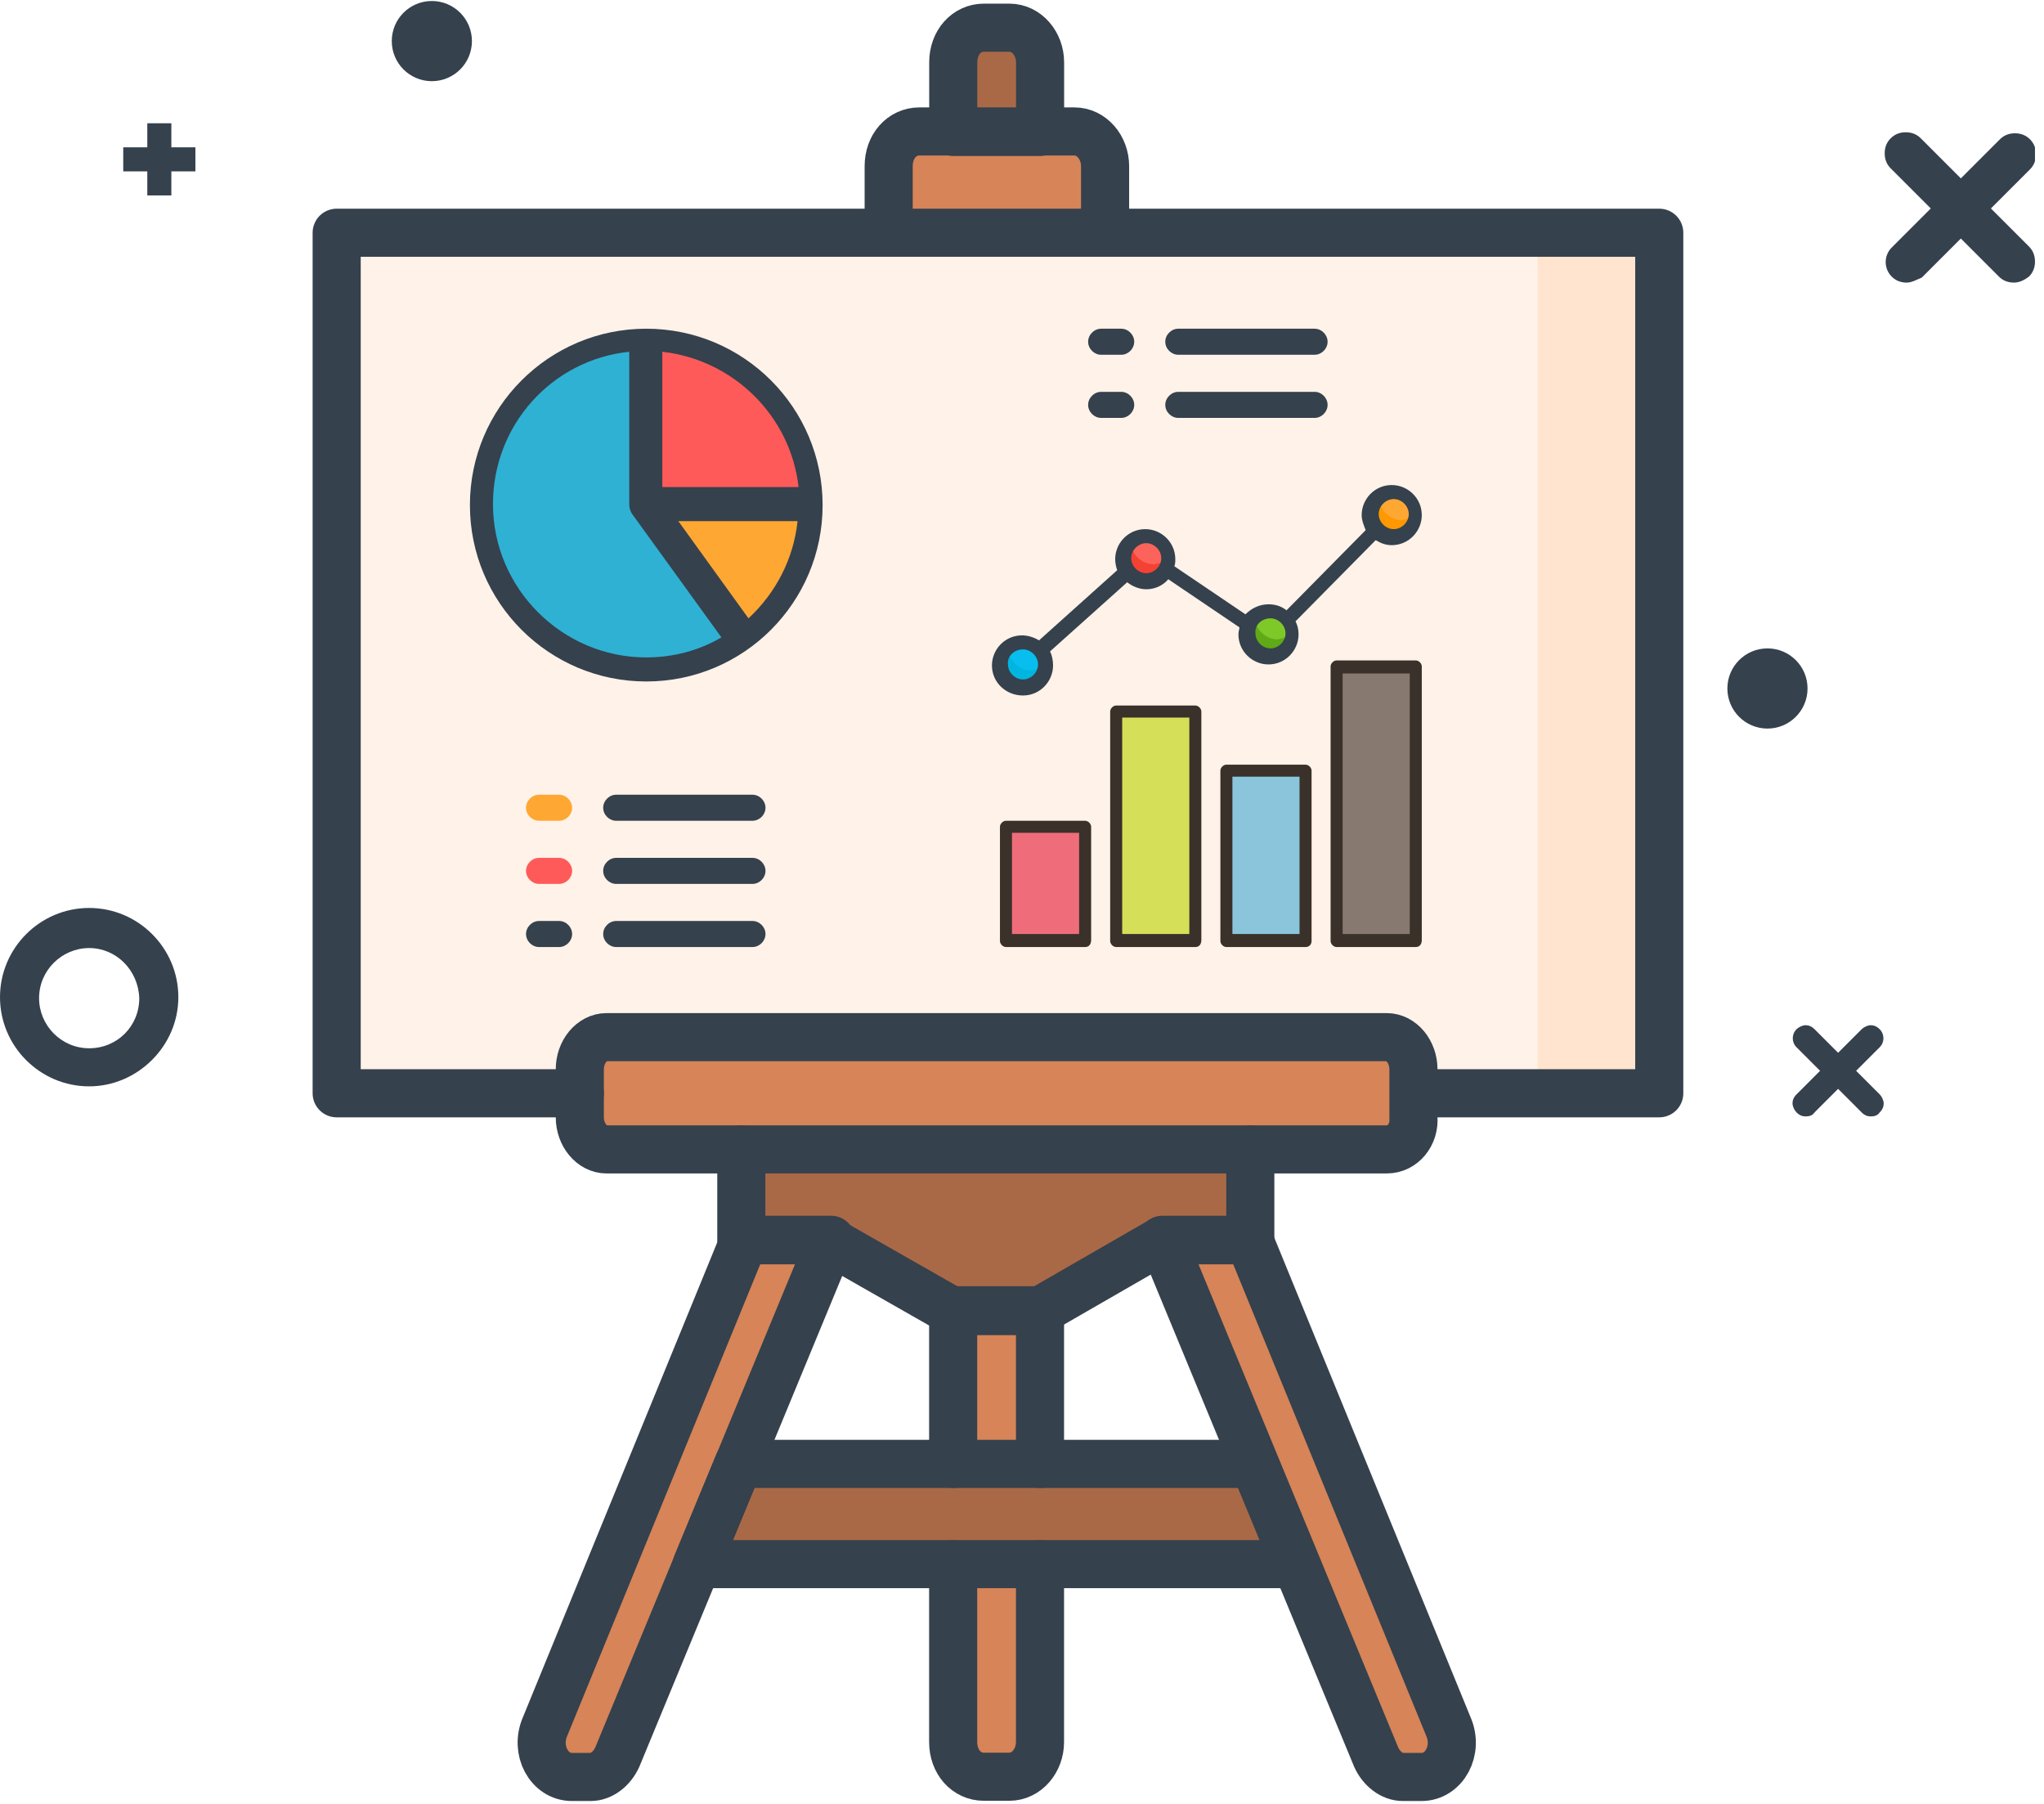 <svg width="204" height="180" viewBox="0 0 204 180" fill="none" xmlns="http://www.w3.org/2000/svg">
<g clip-path="url(#clip0_942_821)">
<mask id="mask0_942_821" style="mask-type:luminance" maskUnits="userSpaceOnUse" x="-4" y="-30" width="207" height="240">
<path d="M202.534 210H-3.6V-30H202.534V210Z" fill="white"/>
</mask>
<g mask="url(#mask0_942_821)">
<path d="M103.804 16.63H95.138V6.097C95.138 4.097 96.471 2.63 98.204 2.63H100.738C102.471 2.63 103.804 4.23 103.804 6.097V16.63Z" fill="#AA6946"/>
<path d="M88.693 26.718V16.584C88.693 14.584 90.027 13.118 91.76 13.118H107.227C108.96 13.118 110.293 14.718 110.293 16.584V26.718H88.693Z" fill="#D68458"/>
<path d="M57.867 109.091H33.601V23.224H165.601V109.091H141.334H57.867Z" fill="#FFF2E8"/>
<path d="M153.467 109.066H165.6V23.2H153.467V109.066Z" fill="#FFE4CF"/>
<path d="M95.13 130.779L99.397 127.179L103.664 130.779V173.846C103.664 175.846 102.33 177.312 100.597 177.312H98.064C96.33 177.312 94.997 175.712 94.997 173.846V130.779H95.13Z" fill="#D68458"/>
<path d="M128.122 146.073L132.122 156.073H66.655L70.922 146.073H128.122Z" fill="#AA6946"/>
<path d="M124.675 123.712L120.808 120.246L116.142 123.712L137.475 175.313C138.008 176.512 139.075 177.312 140.142 177.312H142.008C144.275 177.312 145.742 174.646 144.675 172.246L124.675 123.712Z" fill="#D68458"/>
<path d="M74.282 123.712L79.216 120.246L82.949 123.712L61.616 175.313C61.082 176.512 60.016 177.312 58.949 177.312H57.082C54.816 177.312 53.349 174.646 54.416 172.246L74.282 123.712Z" fill="#D68458"/>
<path d="M124.786 111.224V123.758H115.986L103.72 130.824H95.053L82.653 123.758H73.986V111.224H124.786Z" fill="#AA6946"/>
<path d="M138.401 114.691H60.534C59.067 114.691 57.867 113.225 57.867 111.491V106.691C57.867 104.958 59.067 103.491 60.534 103.491H138.401C139.867 103.491 141.067 104.958 141.067 106.691V111.491C141.201 113.225 140.001 114.691 138.401 114.691Z" fill="#D68458"/>
<path d="M57.867 109.091H33.601V23.224H165.601V109.091H141.334" stroke="#35414D" stroke-width="4.8" stroke-miterlimit="13.333" stroke-linecap="round" stroke-linejoin="round"/>
<path d="M103.804 13.163H95.138V6.23C95.138 4.23 96.471 2.763 98.204 2.763H100.738C102.471 2.763 103.804 4.363 103.804 6.23V13.163Z" stroke="#35414D" stroke-width="4.8" stroke-miterlimit="13.333" stroke-linecap="round" stroke-linejoin="round"/>
<path d="M88.693 23.117V16.584C88.693 14.584 90.027 13.117 91.76 13.117H107.227C108.96 13.117 110.293 14.717 110.293 16.584V23.117" stroke="#35414D" stroke-width="4.8" stroke-miterlimit="13.333" stroke-linecap="round" stroke-linejoin="round"/>
<path d="M95.13 146.073V130.74H103.797V146.073" stroke="#35414D" stroke-width="4.8" stroke-miterlimit="13.333" stroke-linecap="round" stroke-linejoin="round"/>
<path d="M95.13 156.089V173.822C95.13 175.822 96.463 177.289 98.197 177.289H100.73C102.463 177.289 103.797 175.689 103.797 173.822V156.089" stroke="#35414D" stroke-width="4.8" stroke-miterlimit="13.333" stroke-linecap="round" stroke-linejoin="round"/>
<path d="M74.282 123.712H82.949L61.616 175.313C61.082 176.513 60.016 177.312 58.949 177.312H57.082C54.816 177.312 53.349 174.646 54.416 172.246L74.282 123.712Z" stroke="#35414D" stroke-width="4.8" stroke-miterlimit="13.333" stroke-linecap="round" stroke-linejoin="round"/>
<path d="M125.158 146.073L129.291 156.073H103.691H69.558L73.691 146.073H125.158Z" stroke="#35414D" stroke-width="4.8" stroke-miterlimit="13.333" stroke-linecap="round" stroke-linejoin="round"/>
<path d="M124.675 123.712H116.009L137.342 175.313C137.875 176.513 138.942 177.312 140.009 177.312H141.875C144.142 177.312 145.609 174.646 144.542 172.246L124.675 123.712Z" stroke="#35414D" stroke-width="4.8" stroke-miterlimit="13.333" stroke-linecap="round" stroke-linejoin="round"/>
<path d="M124.786 114.691V123.758H115.986L103.72 130.824H95.053L82.653 123.758H73.986V114.691" stroke="#35414D" stroke-width="4.8" stroke-miterlimit="13.333" stroke-linecap="round" stroke-linejoin="round"/>
<path d="M138.401 114.691H60.534C59.067 114.691 57.867 113.225 57.867 111.491V106.691C57.867 104.958 59.067 103.491 60.534 103.491H138.401C139.867 103.491 141.067 104.958 141.067 106.691V111.491C141.201 113.225 140.001 114.691 138.401 114.691Z" stroke="#35414D" stroke-width="4.8" stroke-miterlimit="13.333" stroke-linecap="round" stroke-linejoin="round"/>
</g>
<path d="M117.6 35.4H131.2C131.9 35.4 132.5 34.8 132.5 34.1C132.5 33.4 131.9 32.8 131.2 32.8H117.6C116.9 32.8 116.3 33.4 116.3 34.1C116.3 34.8 116.9 35.4 117.6 35.4Z" fill="#35414D"/>
<path d="M117.6 41.7H131.2C131.9 41.7 132.5 41.1 132.5 40.4C132.5 39.7 131.9 39.1 131.2 39.1H117.6C116.9 39.1 116.3 39.7 116.3 40.4C116.3 41.1 116.9 41.7 117.6 41.7Z" fill="#35414D"/>
<path d="M109.9 35.4H111.9C112.6 35.4 113.2 34.8 113.2 34.1C113.2 33.4 112.6 32.8 111.9 32.8H109.9C109.2 32.8 108.6 33.4 108.6 34.1C108.6 34.8 109.2 35.4 109.9 35.4Z" fill="#35414D"/>
<path d="M109.9 41.7H111.9C112.6 41.7 113.2 41.1 113.2 40.4C113.2 39.7 112.6 39.1 111.9 39.1H109.9C109.2 39.1 108.6 39.7 108.6 40.4C108.6 41.1 109.2 41.7 109.9 41.7Z" fill="#35414D"/>
<path d="M104.4 66.4C104.4 67.7 103.4 68.7 102.1 68.7C100.8 68.7 99.8 67.7 99.8 66.4C99.8 65.1 100.8 64.1 102.1 64.1C103.4 64.1 104.4 65.1 104.4 66.4Z" fill="#07BEEF"/>
<path d="M116.7 55.799C116.7 57.099 115.7 58.099 114.4 58.099C113.1 58.099 112.1 57.099 112.1 55.799C112.1 54.499 113.1 53.499 114.4 53.499C115.7 53.499 116.7 54.499 116.7 55.799Z" fill="#FC635B"/>
<path d="M129 63.299C129 64.599 128 65.599 126.7 65.599C125.4 65.599 124.4 64.599 124.4 63.299C124.4 61.999 125.4 60.999 126.7 60.999C128 60.999 129 61.999 129 63.299Z" fill="#7EC927"/>
<path d="M141.4 51.4C141.4 52.7 140.4 53.7 139.1 53.7C137.8 53.7 136.8 52.7 136.8 51.4C136.8 50.1 137.8 49.1 139.1 49.1C140.4 49.1 141.4 50.1 141.4 51.4Z" fill="#FFA733"/>
<path d="M104.4 66.299C104.4 67.699 103.4 68.699 102.1 68.699C100.8 68.699 99.8 67.699 99.8 66.399C99.8 65.699 100.1 65.099 100.6 64.699C100.7 65.899 101.7 66.899 102.9 66.899C103.4 66.799 104 66.599 104.4 66.299Z" fill="#00B6E0"/>
<path d="M116.7 55.7C116.7 57.1 115.7 58.1 114.4 58.1C113.1 58.1 112.1 57.1 112.1 55.8C112.1 55.1 112.4 54.5 112.9 54.1C112.9 55.3 113.9 56.3 115.2 56.3C115.8 56.2 116.3 56 116.7 55.7Z" fill="#F34234"/>
<path d="M129 63.2C129 64.6 128 65.6 126.7 65.6C125.4 65.6 124.4 64.6 124.4 63.3C124.4 62.6 124.7 62 125.2 61.6C125.3 62.8 126.3 63.8 127.5 63.8C128.1 63.7 128.6 63.5 129 63.2Z" fill="#60A917"/>
<path d="M141.4 51.299C141.4 52.699 140.4 53.699 139.1 53.699C137.8 53.699 136.8 52.699 136.8 51.399C136.8 50.699 137.1 50.099 137.6 49.699C137.7 50.899 138.7 51.899 139.9 51.899C140.5 51.799 141 51.599 141.4 51.299Z" fill="#FF9801"/>
<path d="M102.1 69.399C103.8 69.399 105.1 67.999 105.1 66.399C105.1 65.899 105 65.399 104.8 64.999L112.5 58.099C113 58.499 113.7 58.799 114.4 58.799C115.3 58.799 116.1 58.399 116.6 57.799L123.7 62.599C123.7 62.799 123.6 62.999 123.6 63.299C123.6 64.999 125 66.299 126.6 66.299C128.3 66.299 129.6 64.899 129.6 63.299C129.6 62.799 129.5 62.399 129.3 61.999L137.3 53.899C137.8 54.199 138.3 54.399 138.9 54.399C140.6 54.399 141.9 52.999 141.9 51.399C141.9 49.699 140.5 48.399 138.9 48.399C137.2 48.399 135.9 49.799 135.9 51.399C135.9 51.899 136.1 52.399 136.3 52.899L128.4 60.899C127.9 60.499 127.3 60.299 126.6 60.299C125.7 60.299 124.9 60.699 124.3 61.299L117.2 56.499C117.3 56.299 117.3 55.999 117.3 55.799C117.3 54.099 115.9 52.799 114.3 52.799C112.6 52.799 111.3 54.199 111.3 55.799C111.3 56.199 111.4 56.599 111.5 56.899L103.7 63.899C103.2 63.599 102.6 63.399 102 63.399C100.3 63.399 99 64.799 99 66.399C99 68.099 100.4 69.399 102.1 69.399ZM139.1 49.799C139.9 49.799 140.6 50.499 140.6 51.299C140.6 52.099 139.9 52.799 139.1 52.799C138.3 52.799 137.6 52.099 137.6 51.299C137.6 50.499 138.3 49.799 139.1 49.799ZM126.8 61.699C127.6 61.699 128.3 62.399 128.3 63.199C128.3 63.999 127.6 64.699 126.8 64.699C126 64.699 125.3 63.999 125.3 63.199C125.2 62.399 125.9 61.699 126.8 61.699ZM114.4 54.199C115.2 54.199 115.9 54.899 115.9 55.699C115.9 56.499 115.2 57.199 114.4 57.199C113.6 57.199 112.9 56.499 112.9 55.699C112.9 54.899 113.6 54.199 114.4 54.199ZM102.1 64.799C102.9 64.799 103.6 65.499 103.6 66.299C103.6 67.099 102.9 67.799 102.1 67.799C101.3 67.799 100.6 67.099 100.6 66.299C100.5 65.499 101.2 64.799 102.1 64.799Z" fill="#35414D"/>
<path d="M100.399 82.499H108.299V93.799H100.399V82.499Z" fill="#EF6D7A"/>
<path d="M108.3 94.499H100.4C100.1 94.499 99.8 94.199 99.8 93.899V82.499C99.8 82.199 100.1 81.899 100.4 81.899H108.3C108.6 81.899 108.9 82.199 108.9 82.499V93.799C108.9 94.199 108.7 94.499 108.3 94.499ZM101 93.199H107.7V83.099H101V93.199Z" fill="#3A312A"/>
<path d="M111.399 70.999H119.299V93.799H111.399V70.999Z" fill="#D6DF58"/>
<path d="M119.3 94.499H111.4C111.1 94.499 110.8 94.199 110.8 93.899V70.999C110.8 70.699 111.1 70.399 111.4 70.399H119.3C119.6 70.399 119.9 70.699 119.9 70.999V93.799C119.9 94.199 119.7 94.499 119.3 94.499ZM112 93.199H118.7V71.599H112V93.199Z" fill="#3A312A"/>
<path d="M122.399 76.8H130.299V93.8H122.399V76.8Z" fill="#8AC5DC"/>
<path d="M130.3 94.5H122.4C122.1 94.5 121.8 94.2 121.8 93.9V76.9C121.8 76.6 122.1 76.3 122.4 76.3H130.3C130.6 76.3 130.9 76.6 130.9 76.9V93.9C130.9 94.2 130.7 94.5 130.3 94.5ZM123 93.2H129.7V77.5H123V93.2Z" fill="#3A312A"/>
<path d="M133.399 66.499H141.299V93.799H133.399V66.499Z" fill="#87796F"/>
<path d="M141.3 94.499H133.4C133.1 94.499 132.8 94.199 132.8 93.899V66.499C132.8 66.199 133.1 65.899 133.4 65.899H141.3C141.6 65.899 141.9 66.199 141.9 66.499V93.799C141.9 94.199 141.7 94.499 141.3 94.499ZM134 93.199H140.7V67.199H134V93.199Z" fill="#3A312A"/>
<path fill-rule="evenodd" clip-rule="evenodd" d="M81.4 50.3C81.4 55.6 79 60.7 74.4 64.1L64.5 50.3H67.4H81.4Z" fill="#FFB54C"/>
<path d="M64.5 68C74.221 68 82.1 60.12 82.1 50.4C82.1 40.68 74.221 32.8 64.5 32.8C54.78 32.8 46.9 40.68 46.9 50.4C46.9 60.12 54.78 68 64.5 68Z" fill="#35414D"/>
<path d="M64.4 67.3C73.789 67.3 81.4 59.689 81.4 50.3C81.4 40.911 73.789 33.3 64.4 33.3C55.011 33.3 47.4 40.911 47.4 50.3C47.4 59.689 55.011 67.3 64.4 67.3Z" fill="#35414D"/>
<path fill-rule="evenodd" clip-rule="evenodd" d="M64.4 33.3C73.8 33.3 81.4 40.9 81.4 50.3H64.4V33.3Z" fill="#35414D"/>
<path fill-rule="evenodd" clip-rule="evenodd" d="M74.7 61.7L67.7 52H79.6C79.2 55.8 77.4 59.2 74.7 61.7Z" fill="#FFA733"/>
<path fill-rule="evenodd" clip-rule="evenodd" d="M49.2 50.3C49.2 58.7 56.1 65.6 64.5 65.6C67.2 65.6 69.8 64.9 72 63.6L63.1 51.3C62.9 51 62.8 50.7 62.8 50.3V35.1C55.1 35.9 49.2 42.4 49.2 50.3Z" fill="#2FB1D4"/>
<path fill-rule="evenodd" clip-rule="evenodd" d="M79.701 48.6H66.101V35.1C73.201 35.9 78.901 41.5 79.701 48.6Z" fill="#FF5A5A"/>
<path d="M61.5 94.499H75.1C75.8 94.499 76.4 93.899 76.4 93.199C76.4 92.499 75.8 91.899 75.1 91.899H61.5C60.8 91.899 60.2 92.499 60.2 93.199C60.2 93.899 60.8 94.499 61.5 94.499Z" fill="#35414D"/>
<path d="M61.5 81.9H75.1C75.8 81.9 76.4 81.3 76.4 80.6C76.4 79.9 75.8 79.3 75.1 79.3H61.5C60.8 79.3 60.2 79.9 60.2 80.6C60.2 81.3 60.8 81.9 61.5 81.9Z" fill="#35414D"/>
<path d="M61.5 88.2H75.1C75.8 88.2 76.4 87.6 76.4 86.9C76.4 86.2 75.8 85.6 75.1 85.6H61.5C60.8 85.6 60.2 86.2 60.2 86.9C60.2 87.6 60.8 88.2 61.5 88.2Z" fill="#35414D"/>
<path d="M53.8 81.9H55.8C56.5 81.9 57.1 81.3 57.1 80.6C57.1 79.9 56.5 79.3 55.8 79.3H53.8C53.1 79.3 52.5 79.9 52.5 80.6C52.5 81.3 53.1 81.9 53.8 81.9Z" fill="#FFA733"/>
<path d="M53.8 88.2H55.8C56.5 88.2 57.1 87.6 57.1 86.9C57.1 86.2 56.5 85.6 55.8 85.6H53.8C53.1 85.6 52.5 86.2 52.5 86.9C52.5 87.6 53.1 88.2 53.8 88.2Z" fill="#FF5A5A"/>
<path d="M53.8 94.499H55.8C56.5 94.499 57.1 93.899 57.1 93.199C57.1 92.499 56.5 91.899 55.8 91.899H53.8C53.1 91.899 52.5 92.499 52.5 93.199C52.5 93.899 53.1 94.499 53.8 94.499Z" fill="#35414D"/>
<path d="M14.701 19.5H17.101V17.1H19.501V14.7H17.101V12.3H14.701V14.7H12.301V17.1H14.701V19.5Z" fill="#35414D"/>
<path d="M8.9 108.4C4 108.4 0 104.4 0 99.5C0 94.6 4 90.6 8.9 90.6C13.8 90.6 17.8 94.6 17.8 99.5C17.8 104.4 13.7 108.4 8.9 108.4ZM8.9 94.6C6.2 94.6 3.9 96.8 3.9 99.6C3.9 102.3 6.1 104.6 8.9 104.6C11.7 104.6 13.9 102.4 13.9 99.6C13.8 96.8 11.6 94.6 8.9 94.6Z" fill="#35414D"/>
<path d="M176.4 72.699C178.61 72.699 180.4 70.908 180.4 68.699C180.4 66.49 178.61 64.699 176.4 64.699C174.191 64.699 172.4 66.49 172.4 68.699C172.4 70.908 174.191 72.699 176.4 72.699Z" fill="#35414D"/>
<path d="M43.1 8.1C45.309 8.1 47.1 6.309 47.1 4.1C47.1 1.89 45.309 0.1 43.1 0.1C40.891 0.1 39.1 1.89 39.1 4.1C39.1 6.309 40.891 8.1 43.1 8.1Z" fill="#35414D"/>
<path d="M190.3 28.2C189.7 28.2 189.2 28 188.8 27.6C188 26.8 188 25.5 188.8 24.7L199.6 13.9C200 13.5 200.5 13.3 201.1 13.3C201.7 13.3 202.2 13.5 202.6 13.9C203 14.3 203.2 14.8 203.2 15.4C203.2 16 203 16.5 202.6 16.9L191.8 27.7C191.3 27.9 190.8 28.2 190.3 28.2Z" fill="#35414D"/>
<path d="M201 28.199C200.4 28.199 199.9 27.999 199.5 27.599L188.7 16.799C188.3 16.399 188.1 15.899 188.1 15.299C188.1 14.699 188.3 14.199 188.7 13.799C189.1 13.399 189.6 13.199 190.2 13.199C190.8 13.199 191.3 13.399 191.7 13.799L202.5 24.599C202.9 24.999 203.1 25.499 203.1 26.099C203.1 26.699 202.9 27.199 202.5 27.599C202.1 27.899 201.6 28.199 201 28.199Z" fill="#35414D"/>
<path d="M180.2 111.4C179.9 111.4 179.6 111.3 179.3 111C179.1 110.8 178.9 110.4 178.9 110.1C178.9 109.8 179 109.5 179.3 109.2L185.8 102.7C186 102.5 186.4 102.3 186.7 102.3C187 102.3 187.3 102.4 187.6 102.7C188.1 103.2 188.1 104 187.6 104.5L181.1 111C180.9 111.3 180.6 111.4 180.2 111.4Z" fill="#35414D"/>
<path d="M186.701 111.4C186.401 111.4 186.101 111.3 185.801 111L179.301 104.5C178.801 104 178.801 103.2 179.301 102.7C179.501 102.5 179.901 102.3 180.201 102.3C180.501 102.3 180.801 102.4 181.101 102.7L187.601 109.2C187.801 109.4 188.001 109.8 188.001 110.1C188.001 110.4 187.901 110.7 187.601 111C187.401 111.3 187.101 111.4 186.701 111.4Z" fill="#35414D"/>
</g>
<defs>
<clipPath id="clip0_942_821">
<rect width="203.1" height="180" fill="white"/>
</clipPath>
</defs>
</svg>
